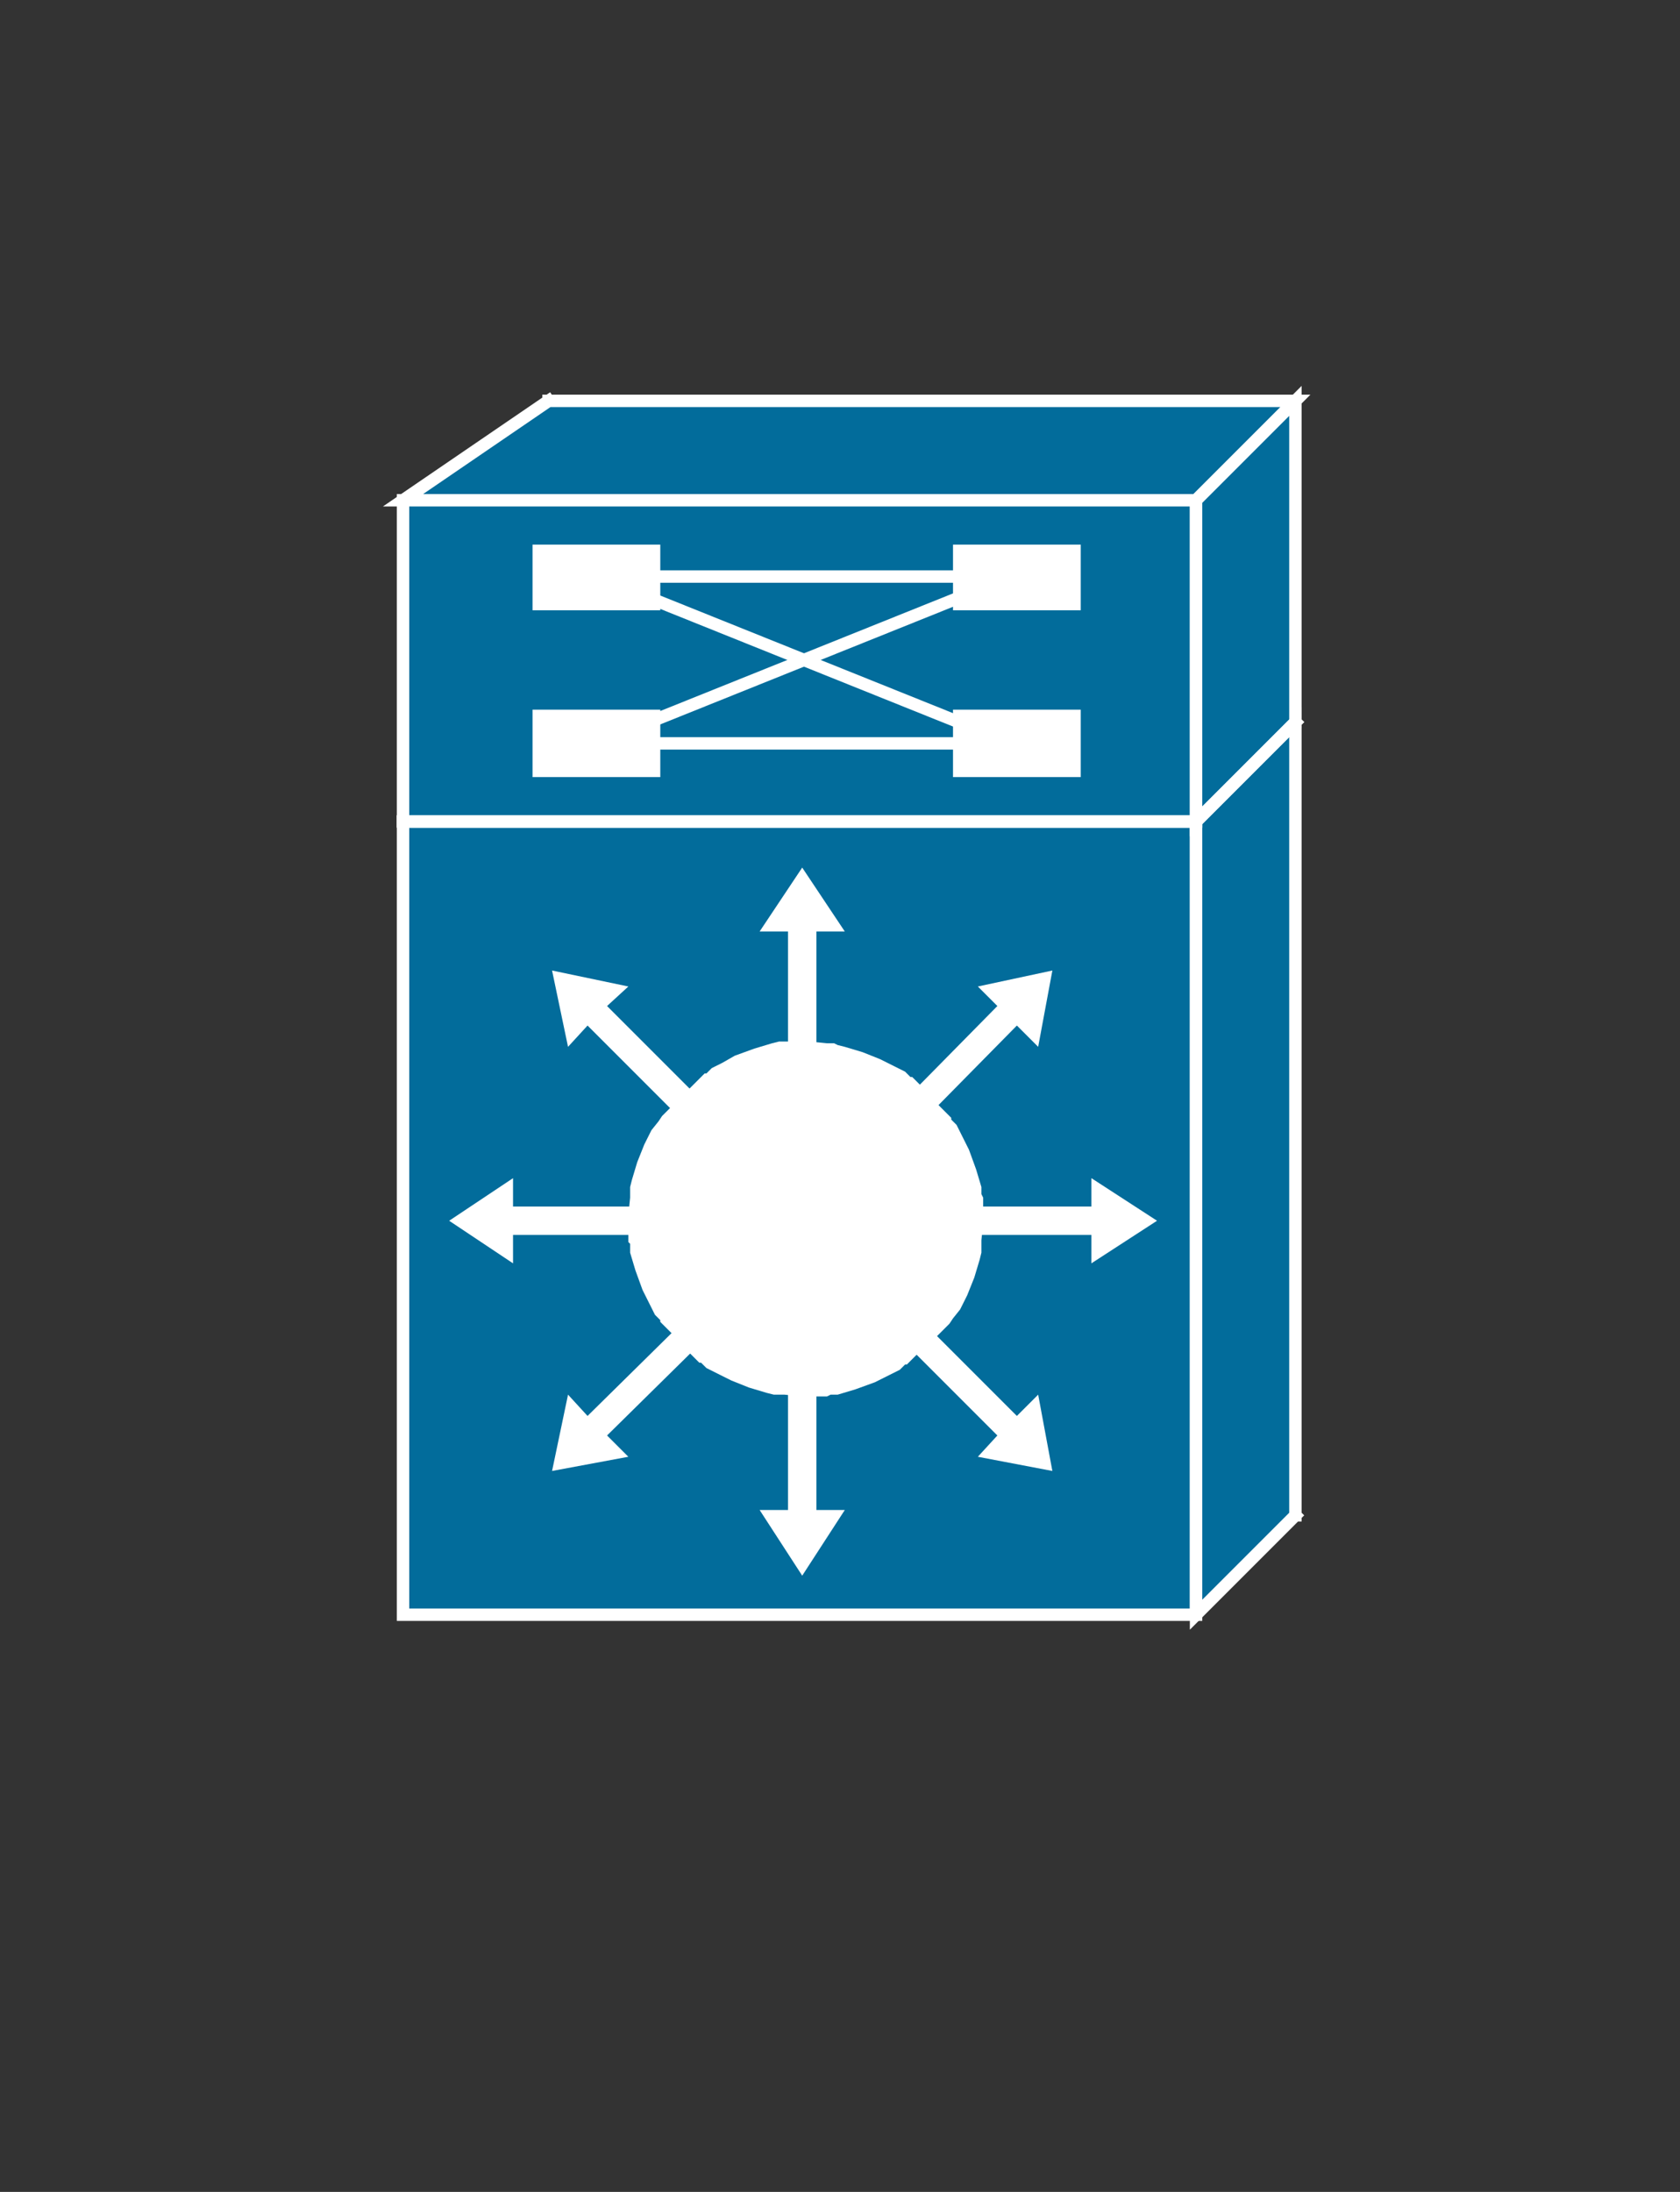 <?xml version="1.0" encoding="UTF-8"?><svg xmlns="http://www.w3.org/2000/svg" xmlns:xlink="http://www.w3.org/1999/xlink" fill-opacity="1" color-rendering="auto" color-interpolation="auto" text-rendering="auto" stroke="black" stroke-linecap="square" width="69" stroke-miterlimit="10" shape-rendering="auto" stroke-opacity="1" fill="black" stroke-dasharray="none" font-weight="normal" stroke-width="1" height="90" font-family="'Dialog'" font-style="normal" stroke-linejoin="miter" font-size="12px" stroke-dashoffset="0" image-rendering="auto">
  <rect width="100%" height="100%" fill="#333333" stroke="none"/>
  <!--Generated by ySVG 2.5-->
  <defs id="genericDefs"/>
  <g>
    <defs id="defs1">
      <clipPath clipPathUnits="userSpaceOnUse" id="clipPath1">
        <path d="M0 0 L69 0 L69 90 L0 90 L0 0 Z"/>
      </clipPath>
      <clipPath clipPathUnits="userSpaceOnUse" id="clipPath2">
        <path d="M224 163 L293 163 L293 253 L224 253 L224 163 Z"/>
      </clipPath>
      <clipPath clipPathUnits="userSpaceOnUse" id="clipPath3">
        <path d="M-15.679 -12.58 L53.321 -12.58 L53.321 77.42 L-15.679 77.42 L-15.679 -12.58 Z"/>
      </clipPath>
    </defs>
    <g text-rendering="geometricPrecision" shape-rendering="geometricPrecision" transform="matrix(1,0,0,1,15.679,12.58)">
      <g clip-path="url(#clipPath3)">
        <svg opacity="1" writing-mode="lr-tb" stop-color="rgb(0, 0, 0)" shape-rendering="auto" glyph-orientation-horizontal="0deg" color-profile="auto" lighting-color="rgb(255, 255, 255)" color="rgb(0, 0, 0)" font-weight="400" alignment-baseline="auto" font-style="normal" color-interpolation-filters="linearrgb" text-anchor="start" stroke-linecap="butt" color-interpolation="srgb" font-variant="normal" word-spacing="normal" fill-opacity="1" text-rendering="auto" clip-path="none" text-decoration="none" letter-spacing="normal" viewBox="-1 12496 527 708" glyph-orientation-vertical="auto" display="inline" font-size-adjust="none" fill="rgb(0, 0, 0)" overflow="visible" font-stretch="normal" stroke-dasharray="none" stroke-miterlimit="4" stop-opacity="1" color-rendering="auto" font-size="12" mask="none" direction="ltr" baseline-shift="baseline" pointer-events="visiblepainted" enable-background="accumulate" fill-rule="nonzero" image-rendering="auto" stroke-dashoffset="0" width="0.4in" marker-end="none" clip="auto" cursor="auto" stroke="none" filter="none" visibility="visible" kerning="auto" stroke-width="1" font-family="&quot;Arial&quot;,&quot;Helvetica&quot;,sans-serif" flood-opacity="1" clip-rule="nonzero" src="none" height="0.6in" unicode-bidi="normal" stroke-linejoin="miter" stroke-opacity="1" flood-color="rgb(0, 0, 0)" dominant-baseline="auto" marker-start="none" marker-mid="none">
<g style="stroke-width:.025in; fill:none">
<!-- Line -->
<!--  polyline  -->
<polyline style="stroke:#026c9b;stroke-width:0; stroke-linejoin:miter; stroke-linecap:butt; fill:#026c9b; " points="11,13192 11,12745 458,12745 458,13192 11,13192 "/>
<!-- Line -->
<!--  polyline  -->
<polyline style="stroke:#ffffff;stroke-width:7; stroke-linejoin:miter; stroke-linecap:butt; " points="11,13192 11,12745 458,12745 458,13192 11,13192 "/>
<!-- Line -->
<!--  polyline  -->
<polyline style="stroke:#026c9b;stroke-width:0; stroke-linejoin:miter; stroke-linecap:butt; fill:#026c9b; " points="514,13136 514,12689 458,12745 458,13192 514,13136 "/>
<!-- Line -->
<!--  polyline  -->
<polyline style="stroke:#ffffff;stroke-width:7; stroke-linejoin:miter; stroke-linecap:butt; " points="514,13136 514,12689 458,12745 458,13192 514,13136 "/>
<!-- Line -->
<!--  polyline  -->
<polyline style="stroke:#026c9b;stroke-width:0; stroke-linejoin:miter; stroke-linecap:butt; fill:#026c9b; " points="93,12508 11,12564 458,12564 514,12508 93,12508 "/>
<!-- Line -->
<!--  polyline  -->
<polyline style="stroke:#ffffff;stroke-width:7; stroke-linejoin:miter; stroke-linecap:butt; " points="93,12508 11,12564 458,12564 514,12508 93,12508 "/>
<!-- Line -->
<!--  polyline  -->
<polyline style="stroke:#026c9b;stroke-width:0; stroke-linejoin:miter; stroke-linecap:butt; fill:#026c9b; " points="11,12745 11,12564 458,12564 458,12745 11,12745 "/>
<!-- Line -->
<!--  polyline  -->
<polyline style="stroke:#ffffff;stroke-width:7; stroke-linejoin:miter; stroke-linecap:butt; " points="11,12745 11,12564 458,12564 458,12745 11,12745 "/>
<!-- Line -->
<!--  polyline  -->
<polyline style="stroke:#026c9b;stroke-width:0; stroke-linejoin:miter; stroke-linecap:butt; fill:#026c9b; " points="514,12689 514,12508 458,12564 458,12745 514,12689 "/>
<!-- Line -->
<!--  polyline  -->
<polyline style="stroke:#ffffff;stroke-width:7; stroke-linejoin:miter; stroke-linecap:butt; " points="514,12689 514,12508 458,12564 458,12745 514,12689 "/>
<!-- Line -->
<!--  polyline  -->
<polyline style="stroke:#026c9b;stroke-width:0; stroke-linejoin:miter; stroke-linecap:butt; fill:#026c9b; " points="458,12745 11,12745 "/>
<!-- Line -->
<!--  polyline  -->
<polyline style="stroke:#ffffff;stroke-width:7; stroke-linejoin:miter; stroke-linecap:butt; " points="458,12745 11,12745 "/>
<!-- Line -->
<!--  polyline  -->
<polyline style="stroke:#026c9b;stroke-width:0; stroke-linejoin:miter; stroke-linecap:butt; fill:#026c9b; " points="458,12745 514,12689 "/>
<!-- Line -->
<!--  polyline  -->
<polyline style="stroke:#ffffff;stroke-width:7; stroke-linejoin:miter; stroke-linecap:butt; " points="458,12745 514,12689 "/>
<!-- Line -->
<!--  polyline  -->
<polyline style="stroke:#ffffff;stroke-width:0; stroke-linejoin:miter; stroke-linecap:butt; fill:#ffffff; " points="156,12626 156,12589 84,12589 84,12626 156,12626 "/>
<!-- Line -->
<!--  polyline  -->
<polyline style="stroke:#ffffff;stroke-width:0; stroke-linejoin:miter; stroke-linecap:butt; fill:#ffffff; " points="321,12626 321,12589 393,12589 393,12626 321,12626 "/>
<!-- Line -->
<!--  polyline  -->
<polyline style="stroke:#ffffff;stroke-width:0; stroke-linejoin:miter; stroke-linecap:butt; fill:#ffffff; " points="156,12720 156,12682 84,12682 84,12720 156,12720 "/>
<!-- Line -->
<!--  polyline  -->
<polyline style="stroke:#ffffff;stroke-width:0; stroke-linejoin:miter; stroke-linecap:butt; fill:#ffffff; " points="321,12720 321,12682 393,12682 393,12720 321,12720 "/>
<!-- Line -->
<!--  polyline  -->
<polyline style="stroke:#000000;stroke-width:0; stroke-linejoin:miter; stroke-linecap:butt; fill:#000000; " points="133,12607 354,12607 "/>
<!-- Line -->
<!--  polyline  -->
<polyline style="stroke:#ffffff;stroke-width:7; stroke-linejoin:miter; stroke-linecap:butt; " points="133,12607 354,12607 "/>
<!-- Line -->
<!--  polyline  -->
<polyline style="stroke:#000000;stroke-width:0; stroke-linejoin:miter; stroke-linecap:butt; fill:#000000; " points="133,12701 354,12701 "/>
<!-- Line -->
<!--  polyline  -->
<polyline style="stroke:#ffffff;stroke-width:7; stroke-linejoin:miter; stroke-linecap:butt; " points="133,12701 354,12701 "/>
<!-- Line -->
<!--  polyline  -->
<polyline style="stroke:#000000;stroke-width:0; stroke-linejoin:miter; stroke-linecap:butt; fill:#000000; " points="120,12701 354,12607 "/>
<!-- Line -->
<!--  polyline  -->
<polyline style="stroke:#ffffff;stroke-width:7; stroke-linejoin:miter; stroke-linecap:butt; " points="120,12701 354,12607 "/>
<!-- Line -->
<!--  polyline  -->
<polyline style="stroke:#000000;stroke-width:0; stroke-linejoin:miter; stroke-linecap:butt; fill:#000000; " points="120,12607 354,12701 "/>
<!-- Line -->
<!--  polyline  -->
<polyline style="stroke:#ffffff;stroke-width:7; stroke-linejoin:miter; stroke-linecap:butt; " points="120,12607 354,12701 "/>
<!-- Line -->
<!--  polyline  -->
<polyline style="stroke:#ffffff;stroke-width:0; stroke-linejoin:miter; stroke-linecap:butt; fill:#ffffff; " points="244,12904 244,12807 260,12807 236,12771 212,12807 228,12807 228,12904 244,12904 "/>
<!-- Line -->
<!--  polyline  -->
<polyline style="stroke:#ffffff;stroke-width:0; stroke-linejoin:miter; stroke-linecap:butt; fill:#ffffff; " points="195,12918 126,12849 138,12838 95,12829 104,12872 115,12860 184,12929 195,12918 "/>
<!-- Line -->
<!--  polyline  -->
<polyline style="stroke:#ffffff;stroke-width:0; stroke-linejoin:miter; stroke-linecap:butt; fill:#ffffff; " points="170,12962 73,12962 73,12946 37,12970 73,12994 73,12978 170,12978 170,12962 "/>
<!-- Line -->
<!--  polyline  -->
<polyline style="stroke:#ffffff;stroke-width:0; stroke-linejoin:miter; stroke-linecap:butt; fill:#ffffff; " points="184,13012 115,13080 104,13068 95,13111 138,13103 126,13091 195,13023 184,13012 "/>
<!-- Line -->
<!--  polyline  -->
<polyline style="stroke:#ffffff;stroke-width:0; stroke-linejoin:miter; stroke-linecap:butt; fill:#ffffff; " points="228,13037 228,13133 212,13133 236,13170 260,13133 244,13133 244,13037 228,13037 "/>
<!-- Line -->
<!--  polyline  -->
<polyline style="stroke:#ffffff;stroke-width:0; stroke-linejoin:miter; stroke-linecap:butt; fill:#ffffff; " points="278,13023 346,13091 335,13103 377,13111 369,13068 357,13080 289,13012 278,13023 "/>
<!-- Line -->
<!--  polyline  -->
<polyline style="stroke:#ffffff;stroke-width:0; stroke-linejoin:miter; stroke-linecap:butt; fill:#ffffff; " points="303,12978 399,12978 399,12994 436,12970 399,12946 399,12962 303,12962 303,12978 "/>
<!-- Line -->
<!--  polyline  -->
<polyline style="stroke:#ffffff;stroke-width:0; stroke-linejoin:miter; stroke-linecap:butt; fill:#ffffff; " points="289,12929 357,12860 369,12872 377,12829 335,12838 346,12849 278,12918 289,12929 "/>
<!-- Line -->
<!--  spline  -->
<polyline style="stroke:#ffffff;stroke-width:0; stroke-linejoin:bevel; stroke-linecap:butt; fill:#ffffff; " points="295,13051 296,13050 302,13044 311,13036 317,13030 318,13029 319,13028 321,13025 325,13020 329,13012 333,13002 336,12992 337,12988 337,12986 337,12981 338,12971 338,12961 338,12957 337,12955 337,12951 334,12941 330,12930 326,12922 323,12916 320,12913 320,12912 319,12911 313,12905 305,12896 299,12890 298,12889 297,12889 294,12886 288,12883 280,12879 270,12875 260,12872 256,12871 254,12870 250,12870 240,12869 230,12869 225,12869 223,12869 219,12870 209,12873 198,12877 191,12881 185,12884 182,12887 181,12887 180,12888 174,12894 165,12903 159,12909 158,12910 157,12911 155,12914 151,12919 147,12927 143,12937 140,12947 139,12951 139,12953 139,12957 138,12967 138,12977 138,12982 139,12983 139,12988 142,12998 146,13009 150,13017 153,13023 156,13026 156,13027 157,13028 163,13034 171,13043 177,13049 178,13050 179,13050 182,13053 188,13056 196,13060 206,13064 216,13067 220,13068 222,13068 226,13068 236,13069 246,13069 250,13069 252,13068 256,13068 266,13065 277,13061 285,13057 291,13054 294,13051 295,13051 "/>
</g>
</svg>
      </g>
    </g>
  </g>
</svg>
